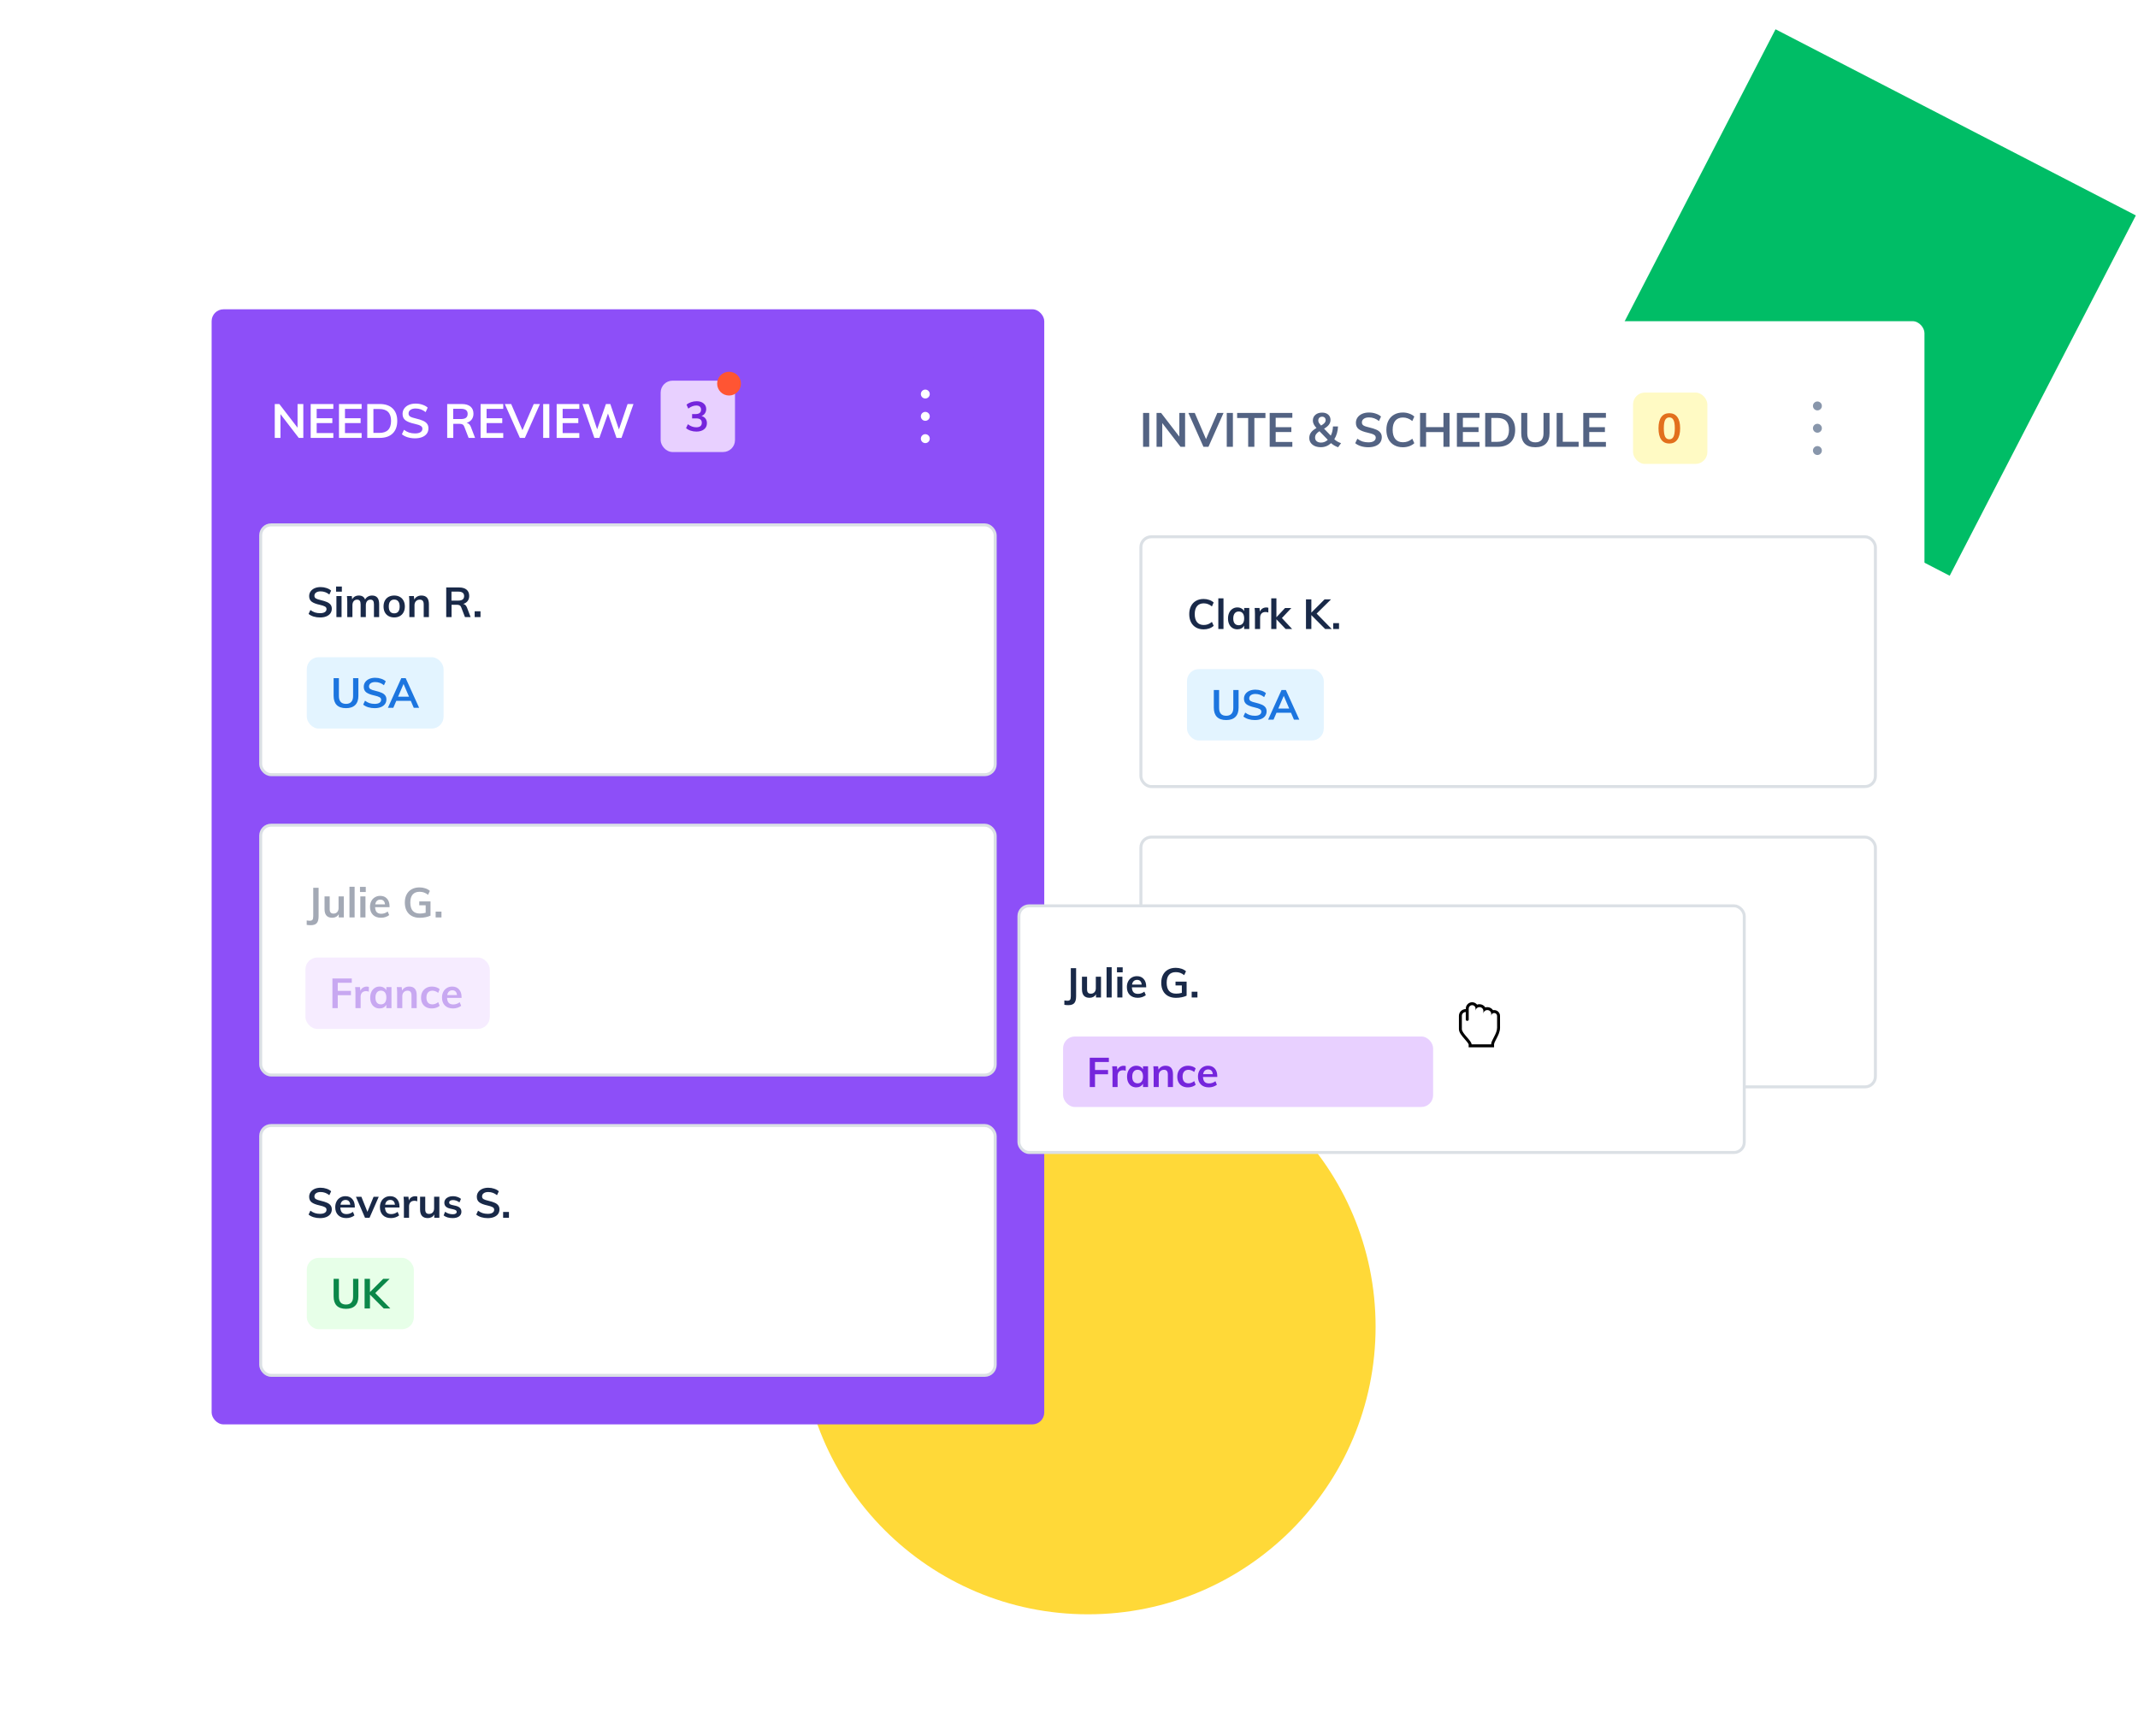 <svg width="788" height="640" viewBox="0 0 788 640" fill="none" xmlns="http://www.w3.org/2000/svg">
<g clip-path="url(#clip0)">
<rect width="788" height="640" fill="white"/>
<path d="M654.403 10.792L787.208 79.403L718.597 212.208L585.792 143.597L654.403 10.792Z" fill="#00BD66"/>
<circle cx="401" cy="489" r="106" fill="#FFD938"/>
<rect x="78" y="114" width="306.88" height="411" rx="4.384" fill="#8D4FF8"/>
<rect x="319.12" y="131.536" width="43.84" height="43.84" rx="4.384" fill="#8D4FF8"/>
<path d="M341.04 143.592C340.136 143.592 339.396 144.332 339.396 145.236C339.396 146.14 340.136 146.88 341.04 146.88C341.944 146.88 342.684 146.14 342.684 145.236C342.684 144.332 341.944 143.592 341.04 143.592ZM341.04 160.032C340.136 160.032 339.396 160.772 339.396 161.676C339.396 162.58 340.136 163.32 341.04 163.32C341.944 163.32 342.684 162.58 342.684 161.676C342.684 160.772 341.944 160.032 341.04 160.032ZM341.04 151.812C340.136 151.812 339.396 152.552 339.396 153.456C339.396 154.36 340.136 155.1 341.04 155.1C341.944 155.1 342.684 154.36 342.684 153.456C342.684 152.552 341.944 151.812 341.04 151.812Z" fill="white"/>
<path d="M109.67 148.914H111.792V161.4H110.108L103.375 152.65V161.4H101.27V148.914H102.954L109.67 157.647V148.914ZM114.508 161.4V148.914H122.855V150.703H116.717V154.158H122.487V155.946H116.717V159.611H122.855V161.4H114.508ZM124.937 161.4V148.914H133.284V150.703H127.146V154.158H132.916V155.946H127.146V159.611H133.284V161.4H124.937ZM135.366 148.914H139.961C142.006 148.914 143.59 149.458 144.713 150.545C145.847 151.632 146.414 153.164 146.414 155.14C146.414 157.127 145.847 158.67 144.713 159.769C143.59 160.856 142.006 161.4 139.961 161.4H135.366V148.914ZM139.82 159.559C142.696 159.559 144.134 158.086 144.134 155.14C144.134 152.217 142.696 150.756 139.82 150.756H137.628V159.559H139.82ZM152.95 161.558C151.991 161.558 151.091 161.429 150.249 161.172C149.419 160.915 148.712 160.547 148.127 160.067L148.899 158.419C149.507 158.875 150.138 159.214 150.793 159.436C151.459 159.646 152.184 159.752 152.967 159.752C153.832 159.752 154.499 159.6 154.966 159.296C155.446 158.992 155.685 158.565 155.685 158.016C155.685 157.548 155.463 157.191 155.019 156.946C154.586 156.689 153.867 156.449 152.862 156.227C151.296 155.888 150.156 155.449 149.443 154.912C148.729 154.374 148.373 153.591 148.373 152.562C148.373 151.825 148.572 151.171 148.969 150.598C149.367 150.025 149.928 149.575 150.653 149.248C151.389 148.92 152.237 148.757 153.195 148.757C154.072 148.757 154.902 148.891 155.685 149.16C156.48 149.417 157.129 149.78 157.632 150.247L156.878 151.896C155.767 151.007 154.54 150.563 153.195 150.563C152.389 150.563 151.751 150.732 151.284 151.071C150.816 151.399 150.582 151.849 150.582 152.422C150.582 152.913 150.787 153.287 151.196 153.544C151.617 153.801 152.33 154.041 153.336 154.263C154.376 154.508 155.224 154.777 155.878 155.07C156.533 155.35 157.036 155.718 157.386 156.174C157.737 156.619 157.912 157.18 157.912 157.858C157.912 158.606 157.714 159.261 157.316 159.822C156.919 160.371 156.346 160.798 155.598 161.102C154.849 161.406 153.967 161.558 152.95 161.558ZM175.097 161.4H172.712L171.116 157.244C170.976 156.858 170.76 156.589 170.468 156.437C170.175 156.285 169.795 156.209 169.328 156.209H167.066V161.4H164.821V148.914H170.17C171.584 148.914 172.66 149.224 173.396 149.844C174.133 150.463 174.501 151.352 174.501 152.509C174.501 153.339 174.279 154.047 173.835 154.631C173.402 155.204 172.782 155.613 171.976 155.859C172.712 156.011 173.244 156.525 173.572 157.402L175.097 161.4ZM169.854 154.456C170.707 154.456 171.339 154.298 171.748 153.982C172.157 153.667 172.362 153.187 172.362 152.544C172.362 151.913 172.157 151.445 171.748 151.141C171.35 150.826 170.719 150.668 169.854 150.668H167.031V154.456H169.854ZM177.134 161.4V148.914H185.481V150.703H179.343V154.158H185.113V155.946H179.343V159.611H185.481V161.4H177.134ZM196.717 148.914H199.014L193.455 161.4H191.614L186.055 148.914H188.405L192.561 158.559L196.717 148.914ZM200.201 161.4V148.914H202.463V161.4H200.201ZM205.168 161.4V148.914H213.515V150.703H207.377V154.158H213.146V155.946H207.377V159.611H213.515V161.4H205.168ZM231.309 148.914H233.483L229.064 161.4H227.223L224.084 152.422L220.91 161.4H219.069L214.667 148.914H216.964L220.086 158.226L223.33 148.914H224.943L228.117 158.296L231.309 148.914Z" fill="white"/>
<rect x="243.496" y="140.304" width="27.4" height="26.304" rx="4.384" fill="#E8D0FF"/>
<path d="M258.555 153.332C259.2 153.506 259.691 153.823 260.028 154.283C260.376 154.744 260.55 155.311 260.55 155.987C260.55 156.938 260.197 157.69 259.491 158.242C258.796 158.795 257.854 159.071 256.668 159.071C255.931 159.071 255.22 158.958 254.535 158.733C253.86 158.508 253.302 158.196 252.863 157.797L253.538 156.355C254.509 157.112 255.527 157.49 256.591 157.49C257.287 157.49 257.803 157.352 258.141 157.076C258.489 156.8 258.663 156.38 258.663 155.818C258.663 155.265 258.489 154.861 258.141 154.606C257.793 154.34 257.256 154.207 256.53 154.207H255.087V152.626H256.269C257.681 152.626 258.386 152.089 258.386 151.015C258.386 150.514 258.233 150.13 257.926 149.864C257.619 149.598 257.19 149.465 256.637 149.465C255.655 149.465 254.673 149.844 253.691 150.601L253.031 149.159C253.471 148.77 254.024 148.463 254.689 148.238C255.364 148.003 256.054 147.885 256.76 147.885C257.834 147.885 258.688 148.151 259.322 148.683C259.967 149.205 260.289 149.905 260.289 150.785C260.279 151.389 260.12 151.915 259.813 152.365C259.517 152.805 259.097 153.128 258.555 153.332Z" fill="#7525DC"/>
<circle cx="268.704" cy="141.4" r="4.384" fill="#FF5533"/>
<rect x="96.084" y="193.46" width="270.712" height="92.064" rx="3.836" fill="white" stroke="#DBE0E5" stroke-width="1.096"/>
<g clip-path="url(#clip1)">
<rect x="113.072" y="242.232" width="50.416" height="26.304" rx="4.384" fill="#E3F4FF"/>
<path d="M127.532 261.014C126.029 261.014 124.888 260.631 124.111 259.863C123.344 259.086 122.96 257.951 122.96 256.457V249.951H124.909V256.564C124.909 257.506 125.129 258.222 125.568 258.713C126.008 259.193 126.663 259.434 127.532 259.434C128.382 259.434 129.026 259.188 129.466 258.697C129.916 258.206 130.141 257.495 130.141 256.564V249.951H132.09V256.457C132.09 257.94 131.701 259.071 130.923 259.848C130.146 260.625 129.016 261.014 127.532 261.014ZM138.077 261.014C137.239 261.014 136.451 260.902 135.714 260.677C134.988 260.452 134.369 260.129 133.858 259.71L134.533 258.268C135.065 258.667 135.617 258.963 136.19 259.158C136.773 259.342 137.407 259.434 138.093 259.434C138.85 259.434 139.433 259.301 139.842 259.035C140.261 258.769 140.471 258.395 140.471 257.915C140.471 257.506 140.277 257.194 139.888 256.979C139.509 256.754 138.88 256.544 138.001 256.35C136.63 256.053 135.633 255.669 135.009 255.199C134.385 254.728 134.073 254.043 134.073 253.143C134.073 252.498 134.247 251.925 134.594 251.424C134.942 250.923 135.433 250.529 136.067 250.243C136.712 249.956 137.453 249.813 138.292 249.813C139.059 249.813 139.786 249.931 140.471 250.166C141.167 250.391 141.734 250.708 142.174 251.117L141.514 252.56C140.543 251.782 139.469 251.394 138.292 251.394C137.586 251.394 137.029 251.542 136.62 251.838C136.211 252.125 136.006 252.519 136.006 253.02C136.006 253.45 136.185 253.777 136.543 254.002C136.911 254.227 137.535 254.437 138.415 254.631C139.325 254.846 140.067 255.081 140.64 255.337C141.213 255.582 141.653 255.905 141.959 256.304C142.266 256.692 142.42 257.183 142.42 257.777C142.42 258.431 142.246 259.004 141.898 259.495C141.55 259.976 141.049 260.349 140.394 260.615C139.74 260.881 138.967 261.014 138.077 261.014ZM152.496 260.876L151.407 258.314H146.067L144.963 260.876H142.968L147.909 249.951H149.52L154.476 260.876H152.496ZM146.727 256.779H150.747L148.737 252.099L146.727 256.779Z" fill="#1C75DF"/>
</g>
<path d="M117.951 227.586C117.112 227.586 116.325 227.474 115.588 227.249C114.862 227.023 114.243 226.701 113.732 226.282L114.407 224.84C114.939 225.238 115.491 225.535 116.064 225.729C116.647 225.914 117.281 226.006 117.967 226.006C118.723 226.006 119.307 225.873 119.716 225.607C120.135 225.341 120.345 224.967 120.345 224.487C120.345 224.077 120.15 223.765 119.762 223.551C119.383 223.326 118.754 223.116 117.874 222.922C116.504 222.625 115.506 222.241 114.882 221.771C114.258 221.3 113.946 220.615 113.946 219.715C113.946 219.07 114.12 218.497 114.468 217.996C114.816 217.495 115.307 217.101 115.941 216.815C116.586 216.528 117.327 216.385 118.166 216.385C118.933 216.385 119.659 216.503 120.345 216.738C121.04 216.963 121.608 217.28 122.048 217.689L121.388 219.132C120.416 218.354 119.342 217.965 118.166 217.965C117.46 217.965 116.903 218.114 116.493 218.41C116.084 218.697 115.88 219.091 115.88 219.592C115.88 220.022 116.059 220.349 116.417 220.574C116.785 220.799 117.409 221.009 118.289 221.203C119.199 221.418 119.941 221.653 120.514 221.909C121.086 222.154 121.526 222.477 121.833 222.875C122.14 223.264 122.294 223.755 122.294 224.349C122.294 225.003 122.12 225.576 121.772 226.067C121.424 226.548 120.923 226.921 120.268 227.187C119.613 227.453 118.841 227.586 117.951 227.586ZM123.99 227.448V219.699H125.893V227.448H123.99ZM123.867 216.186H126V218.073H123.867V216.186ZM137.136 219.5C138.015 219.5 138.67 219.766 139.1 220.298C139.529 220.819 139.744 221.617 139.744 222.691V227.448H137.826V222.753C137.826 222.139 137.724 221.699 137.519 221.433C137.325 221.157 136.998 221.019 136.537 221.019C136.005 221.019 135.586 221.208 135.279 221.587C134.982 221.955 134.834 222.466 134.834 223.121V227.448H132.916V222.753C132.916 222.149 132.809 221.709 132.594 221.433C132.389 221.157 132.062 221.019 131.612 221.019C131.08 221.019 130.661 221.208 130.354 221.587C130.047 221.955 129.893 222.466 129.893 223.121V227.448H127.991V221.893C127.991 221.075 127.95 220.344 127.868 219.699H129.663L129.801 220.927C130.026 220.466 130.349 220.114 130.768 219.868C131.198 219.623 131.689 219.5 132.241 219.5C133.428 219.5 134.2 219.991 134.558 220.973C134.803 220.513 135.151 220.154 135.601 219.899C136.062 219.633 136.573 219.5 137.136 219.5ZM145.305 227.571C144.517 227.571 143.822 227.407 143.218 227.08C142.625 226.752 142.165 226.287 141.837 225.683C141.52 225.07 141.362 224.354 141.362 223.535C141.362 222.717 141.52 222.006 141.837 221.402C142.165 220.789 142.625 220.318 143.218 219.991C143.822 219.663 144.517 219.5 145.305 219.5C146.083 219.5 146.768 219.663 147.361 219.991C147.954 220.318 148.41 220.789 148.727 221.402C149.054 222.006 149.218 222.717 149.218 223.535C149.218 224.354 149.054 225.07 148.727 225.683C148.41 226.287 147.954 226.752 147.361 227.08C146.768 227.407 146.083 227.571 145.305 227.571ZM145.29 226.067C145.944 226.067 146.441 225.857 146.778 225.438C147.126 225.008 147.3 224.374 147.3 223.535C147.3 222.707 147.126 222.078 146.778 221.648C146.43 221.208 145.939 220.988 145.305 220.988C144.661 220.988 144.165 221.208 143.817 221.648C143.469 222.078 143.295 222.707 143.295 223.535C143.295 224.374 143.464 225.008 143.801 225.438C144.149 225.857 144.645 226.067 145.29 226.067ZM155.306 219.5C157.158 219.5 158.084 220.564 158.084 222.691V227.448H156.166V222.783C156.166 222.17 156.048 221.725 155.813 221.448C155.577 221.162 155.214 221.019 154.723 221.019C154.14 221.019 153.67 221.208 153.312 221.587C152.954 221.955 152.774 222.446 152.774 223.06V227.448H150.872V221.893C150.872 221.075 150.831 220.344 150.749 219.699H152.544L152.682 220.973C152.948 220.502 153.306 220.139 153.757 219.883C154.217 219.628 154.733 219.5 155.306 219.5ZM173.457 227.448H171.371L169.974 223.811C169.852 223.474 169.662 223.239 169.407 223.106C169.151 222.973 168.818 222.906 168.409 222.906H166.43V227.448H164.466V216.523H169.146C170.384 216.523 171.325 216.794 171.969 217.336C172.614 217.878 172.936 218.656 172.936 219.669C172.936 220.395 172.741 221.014 172.353 221.525C171.974 222.026 171.432 222.384 170.726 222.599C171.371 222.732 171.836 223.182 172.123 223.95L173.457 227.448ZM168.87 221.372C169.616 221.372 170.169 221.234 170.527 220.957C170.885 220.681 171.064 220.262 171.064 219.699C171.064 219.147 170.885 218.738 170.527 218.472C170.179 218.196 169.627 218.057 168.87 218.057H166.399V221.372H168.87ZM174.947 225.3H177.095V227.448H174.947V225.3Z" fill="#192948"/>
<rect x="96.084" y="304.156" width="270.712" height="92.064" rx="3.836" fill="white" stroke="#DBE0E5" stroke-width="1.096"/>
<path opacity="0.4" d="M113.041 339.264C113.563 339.336 113.931 339.372 114.146 339.372C114.647 339.372 114.99 339.249 115.174 339.003C115.358 338.758 115.45 338.318 115.45 337.684V327.219H117.429V337.684C117.429 338.85 117.21 339.694 116.77 340.215C116.33 340.747 115.578 341.013 114.514 341.013C114.023 341.013 113.532 340.972 113.041 340.891V339.264ZM126.718 330.395V338.144H124.846V336.947C124.6 337.377 124.273 337.704 123.864 337.929C123.454 338.154 122.984 338.267 122.452 338.267C120.56 338.267 119.613 337.203 119.613 335.075V330.395H121.516V335.091C121.516 335.653 121.629 336.067 121.854 336.333C122.089 336.599 122.447 336.732 122.928 336.732C123.49 336.732 123.94 336.548 124.278 336.18C124.616 335.812 124.784 335.321 124.784 334.707V330.395H126.718ZM128.8 338.144V326.851H130.703V338.144H128.8ZM132.801 338.144V330.395H134.703V338.144H132.801ZM132.678 326.882H134.811V328.769H132.678V326.882ZM143.584 334.369H138.244C138.285 335.198 138.489 335.812 138.858 336.211C139.236 336.599 139.794 336.794 140.53 336.794C141.379 336.794 142.167 336.518 142.893 335.965L143.445 337.285C143.077 337.581 142.622 337.822 142.08 338.006C141.548 338.18 141.006 338.267 140.453 338.267C139.185 338.267 138.188 337.909 137.461 337.193C136.735 336.477 136.372 335.495 136.372 334.247C136.372 333.459 136.53 332.758 136.848 332.145C137.165 331.531 137.61 331.055 138.182 330.718C138.755 330.37 139.405 330.196 140.131 330.196C141.195 330.196 142.034 330.544 142.648 331.239C143.272 331.925 143.584 332.871 143.584 334.078V334.369ZM140.177 331.577C139.666 331.577 139.246 331.73 138.919 332.037C138.602 332.334 138.397 332.769 138.305 333.341H141.911C141.85 332.758 141.671 332.318 141.374 332.022C141.088 331.725 140.689 331.577 140.177 331.577ZM158.671 332.237V337.484C158.17 337.73 157.566 337.924 156.86 338.067C156.154 338.211 155.433 338.282 154.697 338.282C153.571 338.282 152.595 338.057 151.766 337.607C150.937 337.157 150.303 336.512 149.863 335.674C149.423 334.835 149.204 333.832 149.204 332.666C149.204 331.521 149.423 330.528 149.863 329.689C150.303 328.851 150.927 328.206 151.735 327.756C152.554 327.306 153.51 327.081 154.605 327.081C155.372 327.081 156.088 327.194 156.753 327.419C157.428 327.644 157.991 327.961 158.441 328.37L157.765 329.812C157.254 329.413 156.753 329.127 156.262 328.953C155.771 328.779 155.234 328.692 154.651 328.692C153.525 328.692 152.671 329.03 152.088 329.705C151.515 330.38 151.229 331.367 151.229 332.666C151.229 334.006 151.526 335.019 152.119 335.704C152.712 336.379 153.597 336.717 154.773 336.717C155.489 336.717 156.195 336.62 156.891 336.426V333.664H154.528V332.237H158.671ZM160.562 335.996H162.71V338.144H160.562V335.996Z" fill="#192948"/>
<g opacity="0.4" clip-path="url(#clip2)">
<rect x="112.571" y="352.928" width="67.952" height="26.304" rx="4.384" fill="#E8D0FF"/>
<path d="M122.521 371.572V360.647H129.656V362.228H124.485V365.22H129.349V366.815H124.485V371.572H122.521ZM135.187 363.639C135.484 363.639 135.74 363.68 135.955 363.762L135.939 365.511C135.612 365.378 135.274 365.312 134.926 365.312C134.272 365.312 133.771 365.501 133.423 365.879C133.085 366.258 132.916 366.759 132.916 367.383V371.572H131.014V366.017C131.014 365.199 130.973 364.468 130.891 363.823H132.686L132.84 365.189C133.034 364.688 133.341 364.304 133.76 364.038C134.18 363.772 134.655 363.639 135.187 363.639ZM144.284 363.823V371.572H142.396V370.329C142.161 370.759 141.824 371.096 141.384 371.342C140.944 371.577 140.443 371.695 139.88 371.695C139.205 371.695 138.607 371.531 138.085 371.204C137.563 370.876 137.159 370.411 136.873 369.807C136.586 369.204 136.443 368.503 136.443 367.705C136.443 366.907 136.586 366.202 136.873 365.588C137.169 364.964 137.578 364.483 138.1 364.146C138.622 363.798 139.215 363.624 139.88 363.624C140.443 363.624 140.944 363.747 141.384 363.992C141.824 364.227 142.161 364.56 142.396 364.989V363.823H144.284ZM140.402 370.191C141.036 370.191 141.527 369.971 141.875 369.531C142.223 369.091 142.396 368.473 142.396 367.675C142.396 366.856 142.223 366.227 141.875 365.787C141.527 365.347 141.031 365.128 140.386 365.128C139.752 365.128 139.256 365.358 138.898 365.818C138.55 366.268 138.376 366.897 138.376 367.705C138.376 368.503 138.55 369.117 138.898 369.547C139.256 369.976 139.757 370.191 140.402 370.191ZM150.807 363.624C152.659 363.624 153.584 364.688 153.584 366.815V371.572H151.666V366.907C151.666 366.294 151.549 365.849 151.313 365.573C151.078 365.286 150.715 365.143 150.224 365.143C149.641 365.143 149.17 365.332 148.812 365.711C148.454 366.079 148.275 366.57 148.275 367.184V371.572H146.373V366.017C146.373 365.199 146.332 364.468 146.25 363.823H148.045L148.183 365.097C148.449 364.626 148.807 364.263 149.257 364.007C149.718 363.752 150.234 363.624 150.807 363.624ZM159.132 371.695C158.324 371.695 157.623 371.531 157.03 371.204C156.436 370.876 155.981 370.416 155.664 369.823C155.347 369.219 155.188 368.513 155.188 367.705C155.188 366.897 155.352 366.186 155.679 365.573C156.017 364.959 156.488 364.483 157.091 364.146C157.705 363.798 158.411 363.624 159.209 363.624C159.761 363.624 160.293 363.711 160.804 363.885C161.326 364.059 161.74 364.299 162.047 364.606L161.51 365.956C161.183 365.69 160.835 365.491 160.467 365.358C160.099 365.214 159.735 365.143 159.377 365.143C158.682 365.143 158.14 365.363 157.751 365.803C157.362 366.232 157.168 366.856 157.168 367.675C157.168 368.493 157.357 369.117 157.736 369.547C158.124 369.976 158.672 370.191 159.377 370.191C159.735 370.191 160.099 370.119 160.467 369.976C160.835 369.833 161.183 369.628 161.51 369.362L162.047 370.713C161.72 371.02 161.295 371.26 160.774 371.434C160.252 371.608 159.705 371.695 159.132 371.695ZM170.117 367.797H164.777C164.818 368.626 165.023 369.24 165.391 369.639C165.77 370.027 166.327 370.222 167.064 370.222C167.913 370.222 168.7 369.946 169.427 369.393L169.979 370.713C169.611 371.009 169.156 371.25 168.613 371.434C168.081 371.608 167.539 371.695 166.987 371.695C165.718 371.695 164.721 371.337 163.995 370.621C163.269 369.905 162.905 368.923 162.905 367.675C162.905 366.887 163.064 366.186 163.381 365.573C163.698 364.959 164.143 364.483 164.716 364.146C165.289 363.798 165.938 363.624 166.665 363.624C167.729 363.624 168.567 363.972 169.181 364.667C169.805 365.353 170.117 366.299 170.117 367.506V367.797ZM166.711 365.005C166.199 365.005 165.78 365.158 165.453 365.465C165.135 365.762 164.931 366.197 164.839 366.769H168.445C168.383 366.186 168.204 365.746 167.908 365.45C167.621 365.153 167.222 365.005 166.711 365.005Z" fill="#7525DC"/>
</g>
<rect x="96.084" y="414.852" width="270.712" height="92.064" rx="3.836" fill="white" stroke="#DBE0E5" stroke-width="1.096"/>
<g clip-path="url(#clip3)">
<rect x="113.072" y="463.624" width="39.456" height="26.304" rx="4.384" fill="#E7FFE8"/>
<path d="M127.532 482.406C126.029 482.406 124.888 482.023 124.111 481.255C123.344 480.478 122.96 479.342 122.96 477.849V471.343H124.909V477.956C124.909 478.898 125.129 479.614 125.568 480.105C126.008 480.585 126.663 480.826 127.532 480.826C128.382 480.826 129.026 480.58 129.466 480.089C129.916 479.598 130.141 478.887 130.141 477.956V471.343H132.09V477.849C132.09 479.332 131.701 480.463 130.923 481.24C130.146 482.017 129.016 482.406 127.532 482.406ZM143.862 482.268H141.438L136.359 477.159V482.268H134.379V471.343H136.359V476.238L141.238 471.343H143.617L138.308 476.591L143.862 482.268Z" fill="#0B8749"/>
</g>
<path d="M117.951 448.978C117.112 448.978 116.325 448.866 115.588 448.64C114.862 448.415 114.243 448.093 113.732 447.674L114.407 446.231C114.939 446.63 115.491 446.927 116.064 447.121C116.647 447.306 117.281 447.398 117.967 447.398C118.723 447.398 119.307 447.265 119.716 446.999C120.135 446.733 120.345 446.359 120.345 445.879C120.345 445.469 120.15 445.157 119.762 444.943C119.383 444.718 118.754 444.508 117.874 444.313C116.504 444.017 115.506 443.633 114.882 443.163C114.258 442.692 113.946 442.007 113.946 441.107C113.946 440.462 114.12 439.889 114.468 439.388C114.816 438.887 115.307 438.493 115.941 438.207C116.586 437.92 117.327 437.777 118.166 437.777C118.933 437.777 119.659 437.895 120.345 438.13C121.04 438.355 121.608 438.672 122.048 439.081L121.388 440.524C120.416 439.746 119.342 439.357 118.166 439.357C117.46 439.357 116.903 439.506 116.493 439.802C116.084 440.089 115.88 440.483 115.88 440.984C115.88 441.413 116.059 441.741 116.417 441.966C116.785 442.191 117.409 442.401 118.289 442.595C119.199 442.81 119.941 443.045 120.514 443.301C121.086 443.546 121.526 443.869 121.833 444.267C122.14 444.656 122.294 445.147 122.294 445.74C122.294 446.395 122.12 446.968 121.772 447.459C121.424 447.94 120.923 448.313 120.268 448.579C119.613 448.845 118.841 448.978 117.951 448.978ZM130.772 445.065H125.432C125.473 445.894 125.678 446.508 126.046 446.907C126.424 447.295 126.982 447.49 127.718 447.49C128.567 447.49 129.355 447.214 130.081 446.661L130.634 447.981C130.266 448.277 129.81 448.518 129.268 448.702C128.736 448.876 128.194 448.963 127.642 448.963C126.373 448.963 125.376 448.605 124.65 447.889C123.923 447.173 123.56 446.191 123.56 444.943C123.56 444.155 123.719 443.454 124.036 442.84C124.353 442.227 124.798 441.751 125.371 441.413C125.944 441.066 126.593 440.892 127.32 440.892C128.383 440.892 129.222 441.24 129.836 441.935C130.46 442.621 130.772 443.567 130.772 444.774V445.065ZM127.366 442.273C126.854 442.273 126.435 442.426 126.107 442.733C125.79 443.03 125.586 443.464 125.494 444.037H129.099C129.038 443.454 128.859 443.014 128.562 442.718C128.276 442.421 127.877 442.273 127.366 442.273ZM137.693 441.107H139.596L136.205 448.84H134.532L131.187 441.107H133.197L135.422 446.661L137.693 441.107ZM147.24 445.065H141.9C141.941 445.894 142.146 446.508 142.514 446.907C142.892 447.295 143.45 447.49 144.186 447.49C145.035 447.49 145.823 447.214 146.549 446.661L147.102 447.981C146.733 448.277 146.278 448.518 145.736 448.702C145.204 448.876 144.662 448.963 144.11 448.963C142.841 448.963 141.844 448.605 141.117 447.889C140.391 447.173 140.028 446.191 140.028 444.943C140.028 444.155 140.187 443.454 140.504 442.84C140.821 442.227 141.266 441.751 141.839 441.413C142.412 441.066 143.061 440.892 143.787 440.892C144.851 440.892 145.69 441.24 146.304 441.935C146.928 442.621 147.24 443.567 147.24 444.774V445.065ZM143.833 442.273C143.322 442.273 142.903 442.426 142.575 442.733C142.258 443.03 142.053 443.464 141.961 444.037H145.567C145.506 443.454 145.327 443.014 145.03 442.718C144.744 442.421 144.345 442.273 143.833 442.273ZM153.038 440.907C153.334 440.907 153.59 440.948 153.805 441.03L153.789 442.779C153.462 442.646 153.124 442.58 152.777 442.58C152.122 442.58 151.621 442.769 151.273 443.147C150.935 443.526 150.767 444.027 150.767 444.651V448.84H148.864V443.285C148.864 442.467 148.823 441.736 148.741 441.091H150.536L150.69 442.457C150.884 441.956 151.191 441.572 151.611 441.306C152.03 441.04 152.506 440.907 153.038 440.907ZM161.931 441.091V448.84H160.059V447.643C159.813 448.073 159.486 448.4 159.077 448.625C158.668 448.85 158.197 448.963 157.665 448.963C155.773 448.963 154.827 447.899 154.827 445.771V441.091H156.729V445.787C156.729 446.349 156.842 446.763 157.067 447.029C157.302 447.295 157.66 447.428 158.141 447.428C158.704 447.428 159.154 447.244 159.491 446.876C159.829 446.508 159.998 446.017 159.998 445.403V441.091H161.931ZM166.852 448.963C165.45 448.963 164.335 448.635 163.507 447.981L164.044 446.63C164.872 447.244 165.819 447.551 166.882 447.551C167.343 447.551 167.696 447.474 167.941 447.321C168.197 447.167 168.325 446.953 168.325 446.676C168.325 446.441 168.238 446.257 168.064 446.124C167.89 445.981 167.593 445.858 167.174 445.756L165.885 445.464C164.473 445.157 163.768 444.436 163.768 443.301C163.768 442.83 163.901 442.416 164.167 442.058C164.433 441.69 164.806 441.403 165.287 441.199C165.767 440.994 166.325 440.892 166.959 440.892C167.512 440.892 168.043 440.979 168.555 441.153C169.066 441.316 169.517 441.557 169.905 441.874L169.338 443.178C168.56 442.605 167.762 442.319 166.944 442.319C166.504 442.319 166.161 442.401 165.916 442.564C165.67 442.728 165.548 442.953 165.548 443.239C165.548 443.464 165.619 443.643 165.762 443.776C165.916 443.909 166.172 444.022 166.53 444.114L167.849 444.406C168.616 444.579 169.174 444.851 169.522 445.219C169.88 445.577 170.059 446.047 170.059 446.63C170.059 447.346 169.772 447.914 169.199 448.334C168.627 448.753 167.844 448.963 166.852 448.963ZM179.747 448.978C178.908 448.978 178.12 448.866 177.384 448.64C176.657 448.415 176.039 448.093 175.527 447.674L176.202 446.231C176.734 446.63 177.287 446.927 177.859 447.121C178.442 447.306 179.077 447.398 179.762 447.398C180.519 447.398 181.102 447.265 181.511 446.999C181.931 446.733 182.14 446.359 182.14 445.879C182.14 445.469 181.946 445.157 181.557 444.943C181.179 444.718 180.55 444.508 179.67 444.313C178.299 444.017 177.302 443.633 176.678 443.163C176.054 442.692 175.742 442.007 175.742 441.107C175.742 440.462 175.916 439.889 176.264 439.388C176.611 438.887 177.102 438.493 177.737 438.207C178.381 437.92 179.123 437.777 179.962 437.777C180.729 437.777 181.455 437.895 182.14 438.13C182.836 438.355 183.404 438.672 183.844 439.081L183.184 440.524C182.212 439.746 181.138 439.357 179.962 439.357C179.256 439.357 178.698 439.506 178.289 439.802C177.88 440.089 177.675 440.483 177.675 440.984C177.675 441.413 177.854 441.741 178.212 441.966C178.581 442.191 179.205 442.401 180.084 442.595C180.995 442.81 181.736 443.045 182.309 443.301C182.882 443.546 183.322 443.869 183.629 444.267C183.936 444.656 184.089 445.147 184.089 445.74C184.089 446.395 183.915 446.968 183.567 447.459C183.22 447.94 182.718 448.313 182.064 448.579C181.409 448.845 180.637 448.978 179.747 448.978ZM185.436 446.692H187.584V448.84H185.436V446.692Z" fill="#192948"/>
<g filter="url(#filter0_d)">
<rect x="402.416" y="114" width="306.88" height="300.304" rx="4.384" fill="white"/>
<g clip-path="url(#clip4)">
<path d="M421.302 160.304V147.818H423.565V160.304H421.302ZM434.668 147.818H436.79V160.304H435.107L428.373 151.553V160.304H426.269V147.818H427.952L434.668 156.551V147.818ZM448.66 147.818H450.957L445.398 160.304H443.557L437.998 147.818H440.348L444.504 157.463L448.66 147.818ZM452.145 160.304V147.818H454.407V160.304H452.145ZM460.039 160.304V149.677H455.971V147.818H466.405V149.677H462.319V160.304H460.039ZM467.968 160.304V147.818H476.315V149.607H470.178V153.062H475.947V154.85H470.178V158.515H476.315V160.304H467.968ZM493.187 160.462C492.182 160.111 491.317 159.608 490.592 158.954C489.505 159.947 488.254 160.444 486.839 160.444C485.998 160.444 485.249 160.304 484.595 160.023C483.952 159.731 483.449 159.328 483.087 158.813C482.736 158.299 482.56 157.709 482.56 157.042C482.56 156.282 482.771 155.61 483.192 155.026C483.613 154.441 484.285 153.892 485.208 153.377C484.741 152.863 484.402 152.389 484.191 151.957C483.981 151.524 483.876 151.08 483.876 150.624C483.876 149.747 484.191 149.04 484.823 148.502C485.454 147.964 486.278 147.696 487.295 147.696C488.23 147.696 488.979 147.941 489.54 148.432C490.101 148.923 490.382 149.578 490.382 150.396C490.382 151.027 490.194 151.6 489.82 152.115C489.458 152.629 488.856 153.132 488.014 153.623L490.487 156.183C490.978 155.189 491.247 154.061 491.293 152.799H493.152C493.07 154.622 492.614 156.195 491.784 157.516C492.474 158.159 493.304 158.638 494.275 158.954L493.187 160.462ZM487.313 149.204C486.88 149.204 486.529 149.332 486.261 149.589C486.003 149.847 485.875 150.192 485.875 150.624C485.875 150.893 485.945 151.156 486.085 151.413C486.237 151.67 486.512 152.021 486.909 152.465C487.529 152.103 487.962 151.776 488.207 151.483C488.464 151.179 488.593 150.846 488.593 150.484C488.593 150.098 488.476 149.788 488.242 149.554C488.008 149.321 487.699 149.204 487.313 149.204ZM484.7 156.92C484.7 157.481 484.899 157.925 485.296 158.252C485.694 158.58 486.231 158.743 486.909 158.743C487.821 158.743 488.645 158.404 489.382 157.726L486.313 154.552C485.752 154.903 485.343 155.265 485.086 155.639C484.828 156.013 484.7 156.44 484.7 156.92ZM504.321 160.462C503.362 160.462 502.462 160.333 501.62 160.076C500.79 159.819 500.083 159.451 499.498 158.971L500.27 157.323C500.878 157.779 501.509 158.118 502.164 158.34C502.83 158.55 503.555 158.656 504.338 158.656C505.203 158.656 505.87 158.504 506.337 158.2C506.817 157.896 507.056 157.469 507.056 156.92C507.056 156.452 506.834 156.095 506.39 155.85C505.957 155.593 505.238 155.353 504.233 155.131C502.666 154.792 501.527 154.353 500.814 153.816C500.1 153.278 499.744 152.495 499.744 151.466C499.744 150.729 499.943 150.075 500.34 149.502C500.738 148.929 501.299 148.479 502.024 148.152C502.76 147.824 503.608 147.66 504.566 147.66C505.443 147.66 506.273 147.795 507.056 148.064C507.851 148.321 508.5 148.683 509.003 149.151L508.249 150.799C507.138 149.911 505.911 149.467 504.566 149.467C503.76 149.467 503.122 149.636 502.655 149.975C502.187 150.303 501.953 150.753 501.953 151.326C501.953 151.817 502.158 152.191 502.567 152.448C502.988 152.705 503.701 152.945 504.707 153.167C505.747 153.412 506.595 153.681 507.249 153.973C507.904 154.254 508.407 154.622 508.757 155.078C509.108 155.522 509.283 156.084 509.283 156.762C509.283 157.51 509.085 158.165 508.687 158.726C508.29 159.275 507.717 159.702 506.969 160.006C506.22 160.31 505.338 160.462 504.321 160.462ZM517.044 160.462C515.817 160.462 514.741 160.199 513.817 159.673C512.906 159.147 512.204 158.404 511.713 157.446C511.222 156.475 510.977 155.341 510.977 154.044C510.977 152.758 511.222 151.635 511.713 150.677C512.204 149.706 512.906 148.964 513.817 148.45C514.741 147.924 515.817 147.66 517.044 147.66C517.886 147.66 518.675 147.795 519.411 148.064C520.16 148.321 520.779 148.683 521.27 149.151L520.534 150.799C519.973 150.344 519.411 150.016 518.85 149.817C518.301 149.607 517.71 149.502 517.079 149.502C515.875 149.502 514.94 149.893 514.273 150.677C513.619 151.46 513.291 152.582 513.291 154.044C513.291 155.517 513.619 156.651 514.273 157.446C514.928 158.229 515.863 158.62 517.079 158.62C517.71 158.62 518.301 158.521 518.85 158.322C519.411 158.112 519.973 157.779 520.534 157.323L521.27 158.971C520.779 159.439 520.16 159.807 519.411 160.076C518.675 160.333 517.886 160.462 517.044 160.462ZM532.012 147.818H534.257V160.304H532.012V154.885H525.612V160.304H523.385V147.818H525.612V153.044H532.012V147.818ZM536.965 160.304V147.818H545.312V149.607H539.174V153.062H544.944V154.85H539.174V158.515H545.312V160.304H536.965ZM547.394 147.818H551.988C554.034 147.818 555.618 148.362 556.74 149.449C557.874 150.536 558.441 152.068 558.441 154.044C558.441 156.031 557.874 157.574 556.74 158.673C555.618 159.76 554.034 160.304 551.988 160.304H547.394V147.818ZM551.848 158.463C554.724 158.463 556.162 156.99 556.162 154.044C556.162 151.121 554.724 149.66 551.848 149.66H549.656V158.463H551.848ZM565.907 160.462C564.188 160.462 562.885 160.023 561.996 159.147C561.12 158.258 560.681 156.96 560.681 155.254V147.818H562.908V155.376C562.908 156.452 563.16 157.27 563.662 157.831C564.165 158.381 564.913 158.656 565.907 158.656C566.877 158.656 567.614 158.375 568.116 157.814C568.631 157.253 568.888 156.44 568.888 155.376V147.818H571.115V155.254C571.115 156.949 570.671 158.241 569.782 159.129C568.894 160.018 567.602 160.462 565.907 160.462ZM573.732 160.304V147.818H575.994V158.445H581.834V160.304H573.732ZM583.545 160.304V147.818H591.892V149.607H585.754V153.062H591.524V154.85H585.754V158.515H591.892V160.304H583.545Z" fill="#536383"/>
<rect x="601.888" y="140.304" width="27.4" height="26.304" rx="4.384" fill="#FFFAC4"/>
<path d="M615.259 159.086C613.96 159.086 612.968 158.61 612.283 157.659C611.608 156.698 611.27 155.301 611.27 153.47C611.27 151.67 611.608 150.294 612.283 149.343C612.968 148.391 613.96 147.916 615.259 147.916C616.559 147.916 617.546 148.391 618.221 149.343C618.906 150.284 619.249 151.66 619.249 153.47C619.249 155.291 618.906 156.682 618.221 157.644C617.546 158.605 616.559 159.086 615.259 159.086ZM615.259 157.536C615.965 157.536 616.477 157.214 616.794 156.57C617.121 155.915 617.285 154.882 617.285 153.47C617.285 152.079 617.121 151.066 616.794 150.432C616.477 149.788 615.965 149.465 615.259 149.465C614.554 149.465 614.037 149.788 613.71 150.432C613.393 151.066 613.234 152.079 613.234 153.47C613.234 154.882 613.393 155.915 613.71 156.57C614.037 157.214 614.554 157.536 615.259 157.536Z" fill="#E26F1D"/>
</g>
<rect x="647.92" y="131.536" width="43.84" height="43.84" rx="4.384" fill="white"/>
<path d="M669.84 143.592C668.936 143.592 668.196 144.332 668.196 145.236C668.196 146.14 668.936 146.88 669.84 146.88C670.744 146.88 671.484 146.14 671.484 145.236C671.484 144.332 670.744 143.592 669.84 143.592ZM669.84 160.032C668.936 160.032 668.196 160.772 668.196 161.676C668.196 162.58 668.936 163.32 669.84 163.32C670.744 163.32 671.484 162.58 671.484 161.676C671.484 160.772 670.744 160.032 669.84 160.032ZM669.84 151.812C668.936 151.812 668.196 152.552 668.196 153.456C668.196 154.36 668.936 155.1 669.84 155.1C670.744 155.1 671.484 154.36 671.484 153.456C671.484 152.552 670.744 151.812 669.84 151.812Z" fill="#8896AB"/>
<rect x="420.5" y="193.46" width="270.712" height="92.064" rx="3.836" fill="white" stroke="#DBE0E5" stroke-width="1.096"/>
<g clip-path="url(#clip5)">
<rect x="437.488" y="242.232" width="50.416" height="26.304" rx="4.384" fill="#E3F4FF"/>
<path d="M451.948 261.014C450.445 261.014 449.304 260.631 448.527 259.863C447.76 259.086 447.376 257.951 447.376 256.457V249.951H449.325V256.564C449.325 257.506 449.545 258.222 449.984 258.713C450.424 259.193 451.079 259.434 451.948 259.434C452.798 259.434 453.442 259.188 453.882 258.697C454.332 258.206 454.557 257.495 454.557 256.564V249.951H456.506V256.457C456.506 257.94 456.117 259.071 455.34 259.848C454.562 260.625 453.432 261.014 451.948 261.014ZM462.493 261.014C461.655 261.014 460.867 260.902 460.13 260.677C459.404 260.452 458.785 260.129 458.274 259.71L458.949 258.268C459.481 258.667 460.033 258.963 460.606 259.158C461.189 259.342 461.823 259.434 462.509 259.434C463.266 259.434 463.849 259.301 464.258 259.035C464.677 258.769 464.887 258.395 464.887 257.915C464.887 257.506 464.693 257.194 464.304 256.979C463.926 256.754 463.296 256.544 462.417 256.35C461.046 256.053 460.049 255.669 459.425 255.199C458.801 254.728 458.489 254.043 458.489 253.143C458.489 252.498 458.663 251.925 459.01 251.424C459.358 250.923 459.849 250.529 460.483 250.243C461.128 249.956 461.869 249.813 462.708 249.813C463.475 249.813 464.202 249.931 464.887 250.166C465.583 250.391 466.15 250.708 466.59 251.117L465.93 252.56C464.959 251.782 463.885 251.394 462.708 251.394C462.002 251.394 461.445 251.542 461.036 251.838C460.627 252.125 460.422 252.519 460.422 253.02C460.422 253.45 460.601 253.777 460.959 254.002C461.327 254.227 461.951 254.437 462.831 254.631C463.741 254.846 464.483 255.081 465.056 255.337C465.629 255.582 466.069 255.905 466.375 256.304C466.682 256.692 466.836 257.183 466.836 257.777C466.836 258.431 466.662 259.004 466.314 259.495C465.966 259.976 465.465 260.349 464.81 260.615C464.156 260.881 463.383 261.014 462.493 261.014ZM476.912 260.876L475.823 258.314H470.483L469.379 260.876H467.384L472.325 249.951H473.936L478.892 260.876H476.912ZM471.143 256.779H475.163L473.153 252.099L471.143 256.779Z" fill="#1C75DF"/>
</g>
<path d="M443.625 227.586C442.551 227.586 441.61 227.356 440.802 226.896C440.004 226.435 439.39 225.786 438.961 224.947C438.531 224.098 438.316 223.106 438.316 221.97C438.316 220.845 438.531 219.863 438.961 219.024C439.39 218.175 440.004 217.526 440.802 217.075C441.61 216.615 442.551 216.385 443.625 216.385C444.362 216.385 445.052 216.503 445.697 216.738C446.352 216.963 446.894 217.28 447.323 217.689L446.679 219.132C446.188 218.733 445.697 218.446 445.206 218.272C444.725 218.088 444.208 217.996 443.656 217.996C442.602 217.996 441.784 218.339 441.201 219.024C440.628 219.71 440.342 220.692 440.342 221.97C440.342 223.259 440.628 224.251 441.201 224.947C441.774 225.632 442.592 225.975 443.656 225.975C444.208 225.975 444.725 225.888 445.206 225.714C445.697 225.53 446.188 225.238 446.679 224.84L447.323 226.282C446.894 226.691 446.352 227.013 445.697 227.249C445.052 227.474 444.362 227.586 443.625 227.586ZM449.035 227.448V216.155H450.938V227.448H449.035ZM460.447 219.699V227.448H458.56V226.205C458.325 226.635 457.987 226.972 457.547 227.218C457.107 227.453 456.606 227.571 456.043 227.571C455.368 227.571 454.77 227.407 454.248 227.08C453.727 226.752 453.322 226.287 453.036 225.683C452.75 225.08 452.606 224.379 452.606 223.581C452.606 222.783 452.75 222.078 453.036 221.464C453.333 220.84 453.742 220.359 454.264 220.022C454.785 219.674 455.379 219.5 456.043 219.5C456.606 219.5 457.107 219.623 457.547 219.868C457.987 220.103 458.325 220.436 458.56 220.865V219.699H460.447ZM456.565 226.067C457.199 226.067 457.69 225.847 458.038 225.407C458.386 224.967 458.56 224.349 458.56 223.551C458.56 222.732 458.386 222.103 458.038 221.663C457.69 221.223 457.194 221.004 456.55 221.004C455.916 221.004 455.419 221.234 455.061 221.694C454.714 222.144 454.54 222.773 454.54 223.581C454.54 224.379 454.714 224.993 455.061 225.423C455.419 225.852 455.921 226.067 456.565 226.067ZM466.71 219.515C467.006 219.515 467.262 219.556 467.477 219.638L467.462 221.387C467.134 221.254 466.797 221.188 466.449 221.188C465.794 221.188 465.293 221.377 464.945 221.755C464.608 222.134 464.439 222.635 464.439 223.259V227.448H462.536V221.893C462.536 221.075 462.495 220.344 462.413 219.699H464.209L464.362 221.065C464.556 220.564 464.863 220.18 465.283 219.914C465.702 219.648 466.178 219.515 466.71 219.515ZM476.232 227.448H473.839L470.448 223.873V227.448H468.545V216.155H470.448V223.121L473.639 219.715H475.956L472.473 223.413L476.232 227.448ZM490.827 227.448H488.403L483.324 222.338V227.448H481.345V216.523H483.324V221.418L488.204 216.523H490.582L485.273 221.771L490.827 227.448ZM491.376 225.3H493.525V227.448H491.376V225.3Z" fill="#192948"/>
<rect x="420.5" y="304.156" width="270.712" height="92.064" rx="3.836" fill="white" stroke="#DBE0E5" stroke-width="1.096"/>
</g>
<g filter="url(#filter1_d)">
<rect x="375.541" y="329.541" width="267.341" height="90.918" rx="3.788" fill="white" stroke="#DBE0E5" stroke-width="1.082"/>
<path d="M392.288 364.424C392.803 364.495 393.166 364.53 393.379 364.53C393.874 364.53 394.212 364.409 394.394 364.166C394.576 363.924 394.667 363.489 394.667 362.863V352.529H396.621V362.863C396.621 364.015 396.404 364.848 395.97 365.363C395.535 365.889 394.793 366.151 393.742 366.151C393.257 366.151 392.772 366.111 392.288 366.03V364.424ZM405.794 355.665V363.318H403.945V362.136C403.703 362.56 403.379 362.883 402.975 363.105C402.571 363.328 402.107 363.439 401.581 363.439C399.712 363.439 398.778 362.388 398.778 360.287V355.665H400.657V360.302C400.657 360.858 400.768 361.267 400.99 361.53C401.223 361.792 401.576 361.924 402.051 361.924C402.607 361.924 403.051 361.742 403.384 361.378C403.718 361.014 403.885 360.529 403.885 359.923V355.665H405.794ZM407.85 363.318V352.165H409.729V363.318H407.85ZM411.801 363.318V355.665H413.68V363.318H411.801ZM411.68 352.195H413.786V354.059H411.68V352.195ZM422.45 359.59H417.177C417.217 360.408 417.419 361.014 417.783 361.408C418.156 361.792 418.707 361.984 419.434 361.984C420.273 361.984 421.051 361.711 421.768 361.166L422.313 362.469C421.95 362.762 421.5 362.999 420.965 363.181C420.439 363.353 419.904 363.439 419.359 363.439C418.106 363.439 417.121 363.085 416.404 362.378C415.686 361.671 415.328 360.701 415.328 359.469C415.328 358.691 415.484 357.999 415.798 357.393C416.111 356.787 416.55 356.317 417.116 355.984C417.682 355.64 418.323 355.468 419.04 355.468C420.091 355.468 420.919 355.812 421.525 356.499C422.142 357.176 422.45 358.11 422.45 359.302V359.59ZM419.086 356.832C418.581 356.832 418.167 356.984 417.843 357.287C417.53 357.58 417.328 358.009 417.237 358.575H420.798C420.737 357.999 420.561 357.565 420.268 357.272C419.985 356.979 419.591 356.832 419.086 356.832ZM437.349 357.484V362.666C436.854 362.908 436.258 363.1 435.561 363.242C434.864 363.383 434.152 363.454 433.424 363.454C432.313 363.454 431.349 363.232 430.53 362.787C429.712 362.343 429.086 361.706 428.651 360.878C428.217 360.05 428 359.06 428 357.908C428 356.777 428.217 355.797 428.651 354.968C429.086 354.14 429.702 353.504 430.5 353.059C431.308 352.615 432.253 352.392 433.334 352.392C434.091 352.392 434.798 352.503 435.455 352.726C436.122 352.948 436.677 353.261 437.122 353.665L436.455 355.09C435.95 354.696 435.455 354.413 434.97 354.241C434.485 354.069 433.955 353.983 433.379 353.983C432.268 353.983 431.424 354.317 430.848 354.984C430.283 355.65 430 356.625 430 357.908C430 359.231 430.293 360.231 430.879 360.908C431.465 361.575 432.339 361.908 433.5 361.908C434.207 361.908 434.904 361.812 435.591 361.62V358.893H433.258V357.484H437.349ZM439.217 361.196H441.338V363.318H439.217V361.196Z" fill="#192948"/>
<g clip-path="url(#clip6)">
<rect x="391.823" y="377.706" width="136.376" height="25.977" rx="4.329" fill="#E8D0FF"/>
<path d="M401.648 396.329V385.541H408.694V387.101H403.588V390.056H408.391V391.632H403.588V396.329H401.648ZM414.157 388.495C414.45 388.495 414.702 388.536 414.915 388.617L414.899 390.344C414.576 390.213 414.243 390.147 413.899 390.147C413.253 390.147 412.758 390.334 412.414 390.708C412.081 391.081 411.914 391.576 411.914 392.193V396.329H410.035V390.844C410.035 390.036 409.995 389.314 409.914 388.677H411.687L411.839 390.026C412.031 389.531 412.334 389.152 412.748 388.889C413.162 388.627 413.632 388.495 414.157 388.495ZM423.14 388.677V396.329H421.276V395.102C421.044 395.526 420.711 395.86 420.276 396.102C419.842 396.335 419.347 396.451 418.791 396.451C418.125 396.451 417.534 396.289 417.018 395.966C416.503 395.643 416.104 395.183 415.821 394.587C415.538 393.991 415.397 393.299 415.397 392.511C415.397 391.723 415.538 391.026 415.821 390.42C416.114 389.804 416.518 389.329 417.034 388.995C417.549 388.652 418.135 388.48 418.791 388.48C419.347 388.48 419.842 388.601 420.276 388.844C420.711 389.076 421.044 389.405 421.276 389.829V388.677H423.14ZM419.306 394.966C419.933 394.966 420.418 394.749 420.761 394.314C421.105 393.88 421.276 393.269 421.276 392.481C421.276 391.672 421.105 391.051 420.761 390.617C420.418 390.182 419.928 389.965 419.291 389.965C418.665 389.965 418.175 390.193 417.822 390.647C417.478 391.092 417.306 391.713 417.306 392.511C417.306 393.299 417.478 393.905 417.822 394.329C418.175 394.754 418.67 394.966 419.306 394.966ZM429.582 388.48C431.411 388.48 432.325 389.531 432.325 391.632V396.329H430.431V391.723C430.431 391.117 430.315 390.677 430.082 390.405C429.85 390.122 429.491 389.98 429.007 389.98C428.431 389.98 427.966 390.167 427.612 390.541C427.259 390.905 427.082 391.39 427.082 391.996V396.329H425.203V390.844C425.203 390.036 425.163 389.314 425.082 388.677H426.855L426.991 389.935C427.254 389.47 427.607 389.112 428.052 388.859C428.506 388.607 429.017 388.48 429.582 388.48ZM437.803 396.451C437.005 396.451 436.313 396.289 435.727 395.966C435.142 395.643 434.692 395.188 434.379 394.602C434.066 394.006 433.909 393.309 433.909 392.511C433.909 391.713 434.071 391.011 434.394 390.405C434.727 389.799 435.192 389.329 435.788 388.995C436.394 388.652 437.091 388.48 437.879 388.48C438.425 388.48 438.95 388.566 439.455 388.738C439.97 388.91 440.379 389.147 440.682 389.45L440.152 390.783C439.829 390.521 439.485 390.324 439.122 390.193C438.758 390.051 438.399 389.98 438.046 389.98C437.359 389.98 436.823 390.198 436.44 390.632C436.056 391.056 435.864 391.672 435.864 392.481C435.864 393.289 436.051 393.905 436.424 394.329C436.808 394.754 437.349 394.966 438.046 394.966C438.399 394.966 438.758 394.895 439.122 394.754C439.485 394.612 439.829 394.41 440.152 394.147L440.682 395.481C440.359 395.784 439.94 396.021 439.425 396.193C438.91 396.365 438.369 396.451 437.803 396.451ZM448.652 392.602H443.379C443.419 393.42 443.621 394.026 443.985 394.42C444.358 394.804 444.909 394.996 445.636 394.996C446.475 394.996 447.253 394.723 447.97 394.178L448.515 395.481C448.152 395.774 447.702 396.011 447.167 396.193C446.642 396.365 446.106 396.451 445.561 396.451C444.308 396.451 443.323 396.097 442.606 395.39C441.889 394.683 441.53 393.713 441.53 392.481C441.53 391.703 441.687 391.011 442 390.405C442.313 389.799 442.752 389.329 443.318 388.995C443.884 388.652 444.525 388.48 445.242 388.48C446.293 388.48 447.121 388.824 447.727 389.511C448.344 390.187 448.652 391.122 448.652 392.314V392.602ZM445.288 389.844C444.783 389.844 444.369 389.996 444.045 390.299C443.732 390.592 443.53 391.021 443.439 391.587H447C446.94 391.011 446.763 390.576 446.47 390.283C446.187 389.99 445.793 389.844 445.288 389.844Z" fill="#7525DC"/>
</g>
</g>
<g clip-path="url(#clip7)">
<path d="M542.587 370.489C543.282 370.489 543.846 371.065 543.846 371.775V372.609C543.846 371.837 544.491 371.211 545.287 371.211C546.083 371.211 546.728 371.837 546.728 372.609V373.691C546.728 372.918 547.376 372.292 548.175 372.292C548.974 372.292 549.622 372.918 549.622 373.691V374.435C549.624 373.848 550.106 373.372 550.701 373.372C551.296 373.372 551.779 373.849 551.779 374.439C551.779 374.439 551.786 376.521 551.786 378.789C551.786 381.058 549.583 383.413 549.583 384.922C547.711 384.922 543.653 384.922 542.382 384.922C542.382 383.57 538.796 380.9 538.796 379.305C538.796 379.286 538.795 374.414 538.795 374.414C538.795 373.64 539.441 373.011 540.238 373.01V375.833C540.238 376.071 540.482 376.265 540.783 376.265C541.084 376.265 541.327 376.071 541.327 375.833V371.775C541.327 371.065 541.891 370.489 542.587 370.489ZM542.587 369.407C541.295 369.407 540.244 370.469 540.244 371.775V371.928H540.237C538.845 371.929 537.712 373.045 537.712 374.414L537.713 379.306C537.713 380.539 538.767 381.755 539.881 383.042C540.383 383.621 541.219 384.586 541.299 384.945V386.005H542.382H549.583H550.665V384.922C550.665 384.511 551.096 383.689 551.476 382.964C552.128 381.718 552.868 380.306 552.868 378.79C552.868 376.52 552.861 374.436 552.861 374.436C552.861 373.255 551.892 372.291 550.7 372.291C550.559 372.291 550.422 372.304 550.288 372.33C549.835 371.656 549.057 371.21 548.175 371.21C547.919 371.21 547.672 371.247 547.44 371.317C546.996 370.605 546.197 370.129 545.287 370.129C544.978 370.129 544.68 370.184 544.405 370.286C543.976 369.749 543.32 369.407 542.587 369.407Z" fill="black"/>
</g>
</g>
<defs>
<filter id="filter0_d" x="385.976" y="101.944" width="339.76" height="333.184" filterUnits="userSpaceOnUse" color-interpolation-filters="sRGB">
<feFlood flood-opacity="0" result="BackgroundImageFix"/>
<feColorMatrix in="SourceAlpha" type="matrix" values="0 0 0 0 0 0 0 0 0 0 0 0 0 0 0 0 0 0 127 0"/>
<feOffset dy="4.384"/>
<feGaussianBlur stdDeviation="8.22"/>
<feColorMatrix type="matrix" values="0 0 0 0 0.098 0 0 0 0 0.161 0 0 0 0 0.282 0 0 0 0.15 0"/>
<feBlend mode="normal" in2="BackgroundImageFix" result="effect1_dropShadow"/>
<feBlend mode="normal" in="SourceGraphic" in2="effect1_dropShadow" result="shape"/>
</filter>
<filter id="filter1_d" x="358.765" y="317.094" width="300.894" height="124.471" filterUnits="userSpaceOnUse" color-interpolation-filters="sRGB">
<feFlood flood-opacity="0" result="BackgroundImageFix"/>
<feColorMatrix in="SourceAlpha" type="matrix" values="0 0 0 0 0 0 0 0 0 0 0 0 0 0 0 0 0 0 127 0"/>
<feOffset dy="4.329"/>
<feGaussianBlur stdDeviation="8.118"/>
<feColorMatrix type="matrix" values="0 0 0 0 0.098 0 0 0 0 0.161 0 0 0 0 0.282 0 0 0 0.15 0"/>
<feBlend mode="normal" in2="BackgroundImageFix" result="effect1_dropShadow"/>
<feBlend mode="normal" in="SourceGraphic" in2="effect1_dropShadow" result="shape"/>
</filter>
<clipPath id="clip0">
<rect width="788" height="640" fill="white"/>
</clipPath>
<clipPath id="clip1">
<rect width="50.416" height="26.304" fill="white" transform="translate(113.072 242.232)"/>
</clipPath>
<clipPath id="clip2">
<rect width="67.952" height="26.304" fill="white" transform="translate(112.571 352.928)"/>
</clipPath>
<clipPath id="clip3">
<rect width="39.456" height="26.304" fill="white" transform="translate(113.072 463.624)"/>
</clipPath>
<clipPath id="clip4">
<rect width="209.336" height="26.304" fill="white" transform="translate(419.952 140.304)"/>
</clipPath>
<clipPath id="clip5">
<rect width="50.416" height="26.304" fill="white" transform="translate(437.488 242.232)"/>
</clipPath>
<clipPath id="clip6">
<rect width="136.376" height="25.977" fill="white" transform="translate(391.823 377.706)"/>
</clipPath>
<clipPath id="clip7">
<rect width="15.874" height="17.318" fill="white" transform="translate(537.353 369.047)"/>
</clipPath>
</defs>
</svg>
